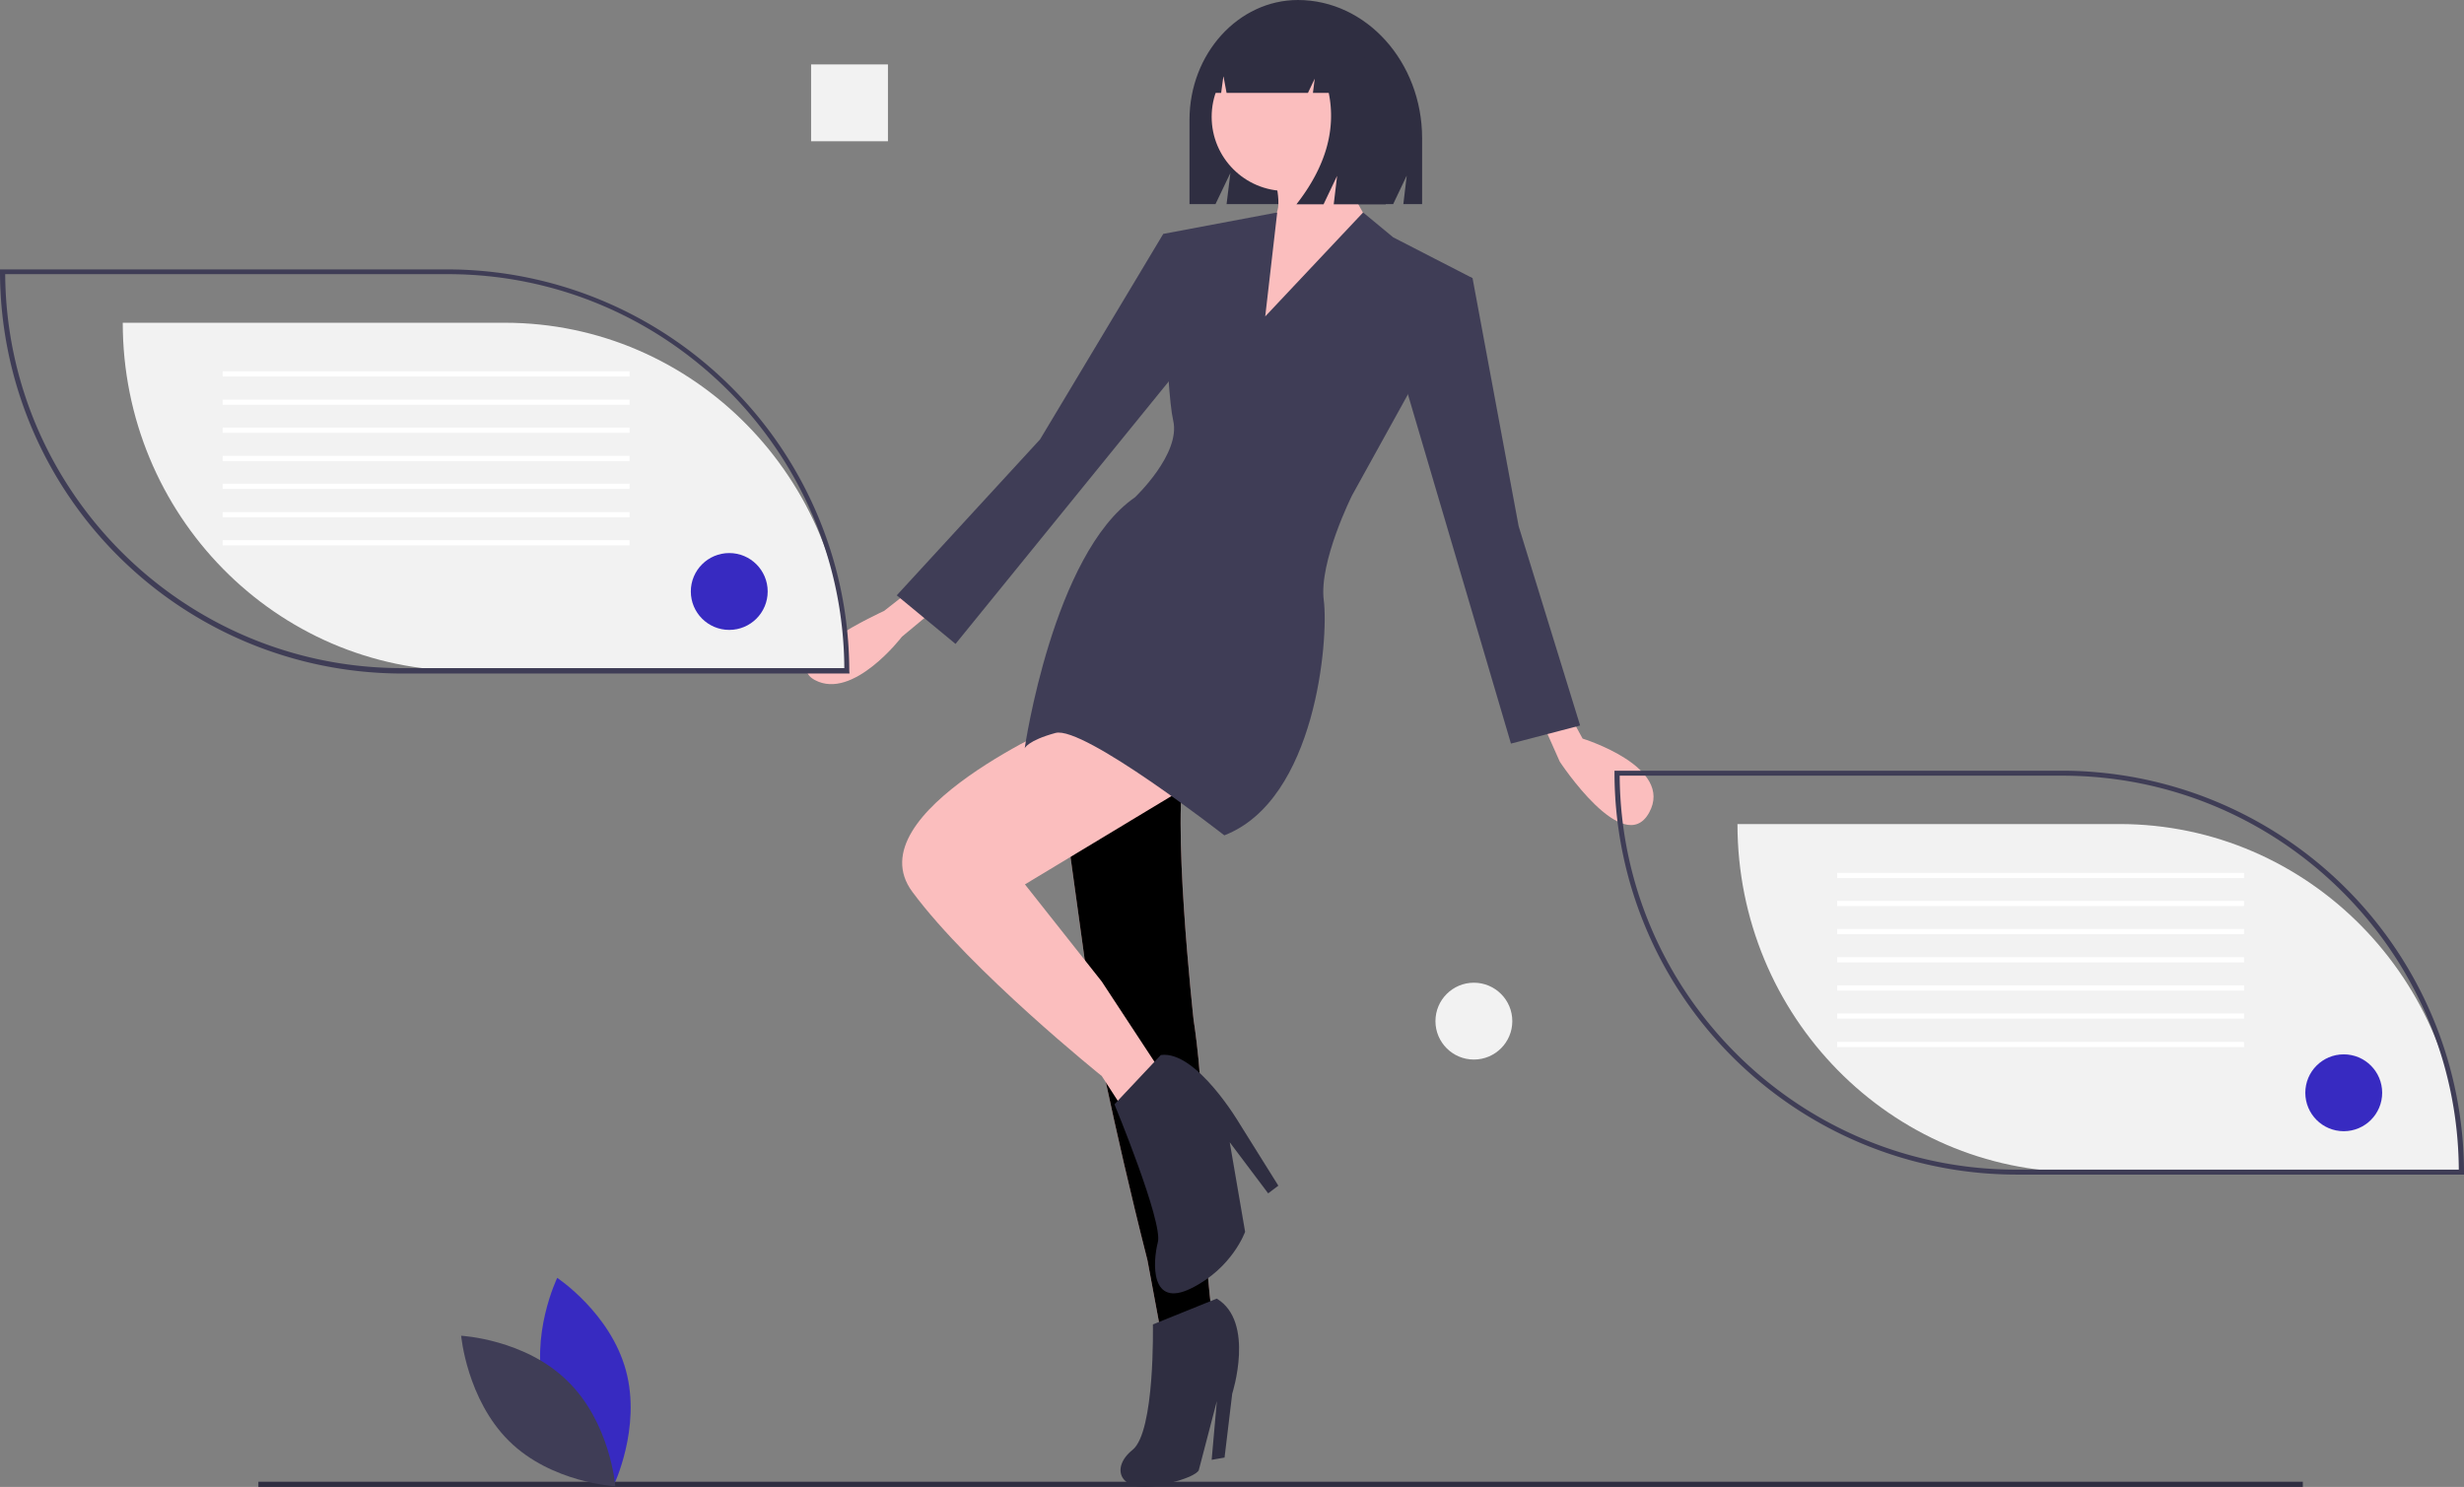 <svg xmlns="http://www.w3.org/2000/svg" xmlns:xlink="http://www.w3.org/1999/xlink" width="1090" height="657.9" xmlns:v="https://vecta.io/nano"><rect width="100%" height="100%" fill="#808080" stroke="none"/><path d="M574.2 0h0c-26.4 0-48 23.8-48 53v37.3h11.5l6.6-13.8-1.7 13.8h73.7l6-12.6-1.5 12.6h8.3V61.2c0-33.8-24.7-61.2-55-61.2z" fill="#2f2e41"/><g fill="#fbbebe"><path d="M563 75.5s5.7 18 0 20.4-11.3 60-11.3 60l45.3-11.3 9-45.3s-15.8-25-13.6-36.2zm130.3 238.8l6.8 12.5s40.7 12.5 29.4 32.8S690 337 690 337l-8-18zm-292-52l-10.2 8s-47.5 21.5-30.6 30.6 38.5-19.2 38.5-19.2l13.6-11.3z"/><use xlink:href="#B"/></g><use xlink:href="#B" opacity=".1"/><path d="M472.6 318.8s-95 40.7-69 75.8 83.8 81.5 83.8 81.5l10.2 15.8 15.8-18-26-39.6-34-43 82.6-49.8z" fill="#fbbebe"/><g fill="#2f2e41"><path d="M538.2 574.6L510 586s1 47.5-9 55.5-5.7 19.2 11.3 15.8 18-6.8 18-6.8l8-30.6-2.3 26 5.7-1 3.4-28.3s10.2-31.7-6.8-42zm-45.2-86s21.5 52 19.2 61S508.8 579 527 570s23.8-25 23.8-25l-6.8-39.6 17 22.6 4.5-3.4-17-27.2s-19.2-32.8-35-30.6z"/><path d="M114.3 655.6h904.4v2.3H114.3z"/></g><path d="M241 616.4c7 25.4 30.4 41 30.4 41s12.4-25.5 5.5-51-30.4-41-30.4-41-12.4 25.5-5.5 51z" fill="#372ac1"/><path d="M251 611c19 18.4 21.2 46.6 21.2 46.6s-28.3-1.5-47-20S204 591 204 591s28.3 1.5 47 20z" fill="#3f3d56"/><g fill="#f2f2f2"><path d="M358.8 28.5h34v34h-34z"/><circle cx="652" cy="451.8" r="17"/></g><circle cx="568.8" cy="51.7" r="32.8" fill="#fbbebe"/><g fill="#3f3d56"><path d="M559.7 140L603 94l13.3 11 35 18-53.2 96.2s-14.7 29.4-12.5 46.4-3.4 88.3-44 104c0 0-62.3-48.7-74.7-45.3s-13.6 6.8-13.6 6.8 12.5-86 48.7-111c0 0 20.4-19.2 17-34s-4.5-82.6-4.5-82.6L565 94z"/><path d="M634.4 119.6l17 3.4 20.4 109.8L699 321l-30.6 8L621 168.3l13.6-48.7zm-113.2-12.4l-6.8-3.4-54.3 90.6-63.4 69 26 21.5 102-125.6-3.4-52z"/></g><path d="M587.8 14.6A25 25 0 0 0 568 4.5h-1c-18 0-32.8 16.4-32.8 36.6h0 6l1-7.5 1.4 7.5h36l3-6.3-.8 6.3h7q5 24.6-14.3 49.3h12l6-12.6-1.5 12.6h23l4.5-29c0-21.8-12.6-40.2-30.2-46.7z" fill="#2f2e41"/><path d="M1089 518.6H920c-83.6 0-151.4-69-151.4-154h169c83.6 0 151.4 69 151.4 154z" fill="#f2f2f2"/><path d="M1090 519.7H892A178 178 0 0 1 714.2 342v-1h198A178 178 0 0 1 1090 518.6zM716.5 343.2c.6 96.2 79 174.3 175.4 174.3h195.8c-.6-96.2-79-174.3-175.4-174.3z" fill="#3f3d56"/><path d="M812.7 386.2h180v2.3h-180zm0 12.4h180v2.3h-180zm0 12.4h180v2.3h-180zm0 12.5h180v2.3h-180zm0 12.5h180v2.3h-180zm0 12.4h180v2.3h-180zm0 12.6h180v2.3h-180z" fill="#fff"/><circle cx="1036.8" cy="483.5" r="17" fill="#372ac1"/><path d="M374.7 296.8h-169c-83.6 0-151.4-69-151.4-154h169c83.6 0 151.4 69 151.4 154z" fill="#f2f2f2"/><path d="M375.8 298h-198A178 178 0 0 1 0 120.2v-1h198a178 178 0 0 1 177.7 177.7zM2.3 121.3c.6 96.2 79 174.3 175.4 174.3h195.8c-.6-96.2-79-174.3-175.4-174.3z" fill="#3f3d56"/><path d="M98.5 164.3h180v2.3h-180zm0 12.5h180v2.3h-180zm0 12.4h180v2.3h-180zm0 12.5h180v2.3h-180zm0 12.3h180v2.3h-180zm0 12.6h180v2.3h-180zm0 12.4h180v2.3h-180z" fill="#fff"/><circle cx="322.6" cy="261.7" r="17" fill="#372ac1"/><defs ><path id="B" d="M464.6 314.3l18.7 135.3s8.5 45.8 24.3 108l5.7 30.6 22.6-8s-5.7-51-4.5-75.8-3.4-53.2-3.4-53.2-10.2-92.8-3.4-113.2-60-23.8-60-23.8z"/></defs></svg>
